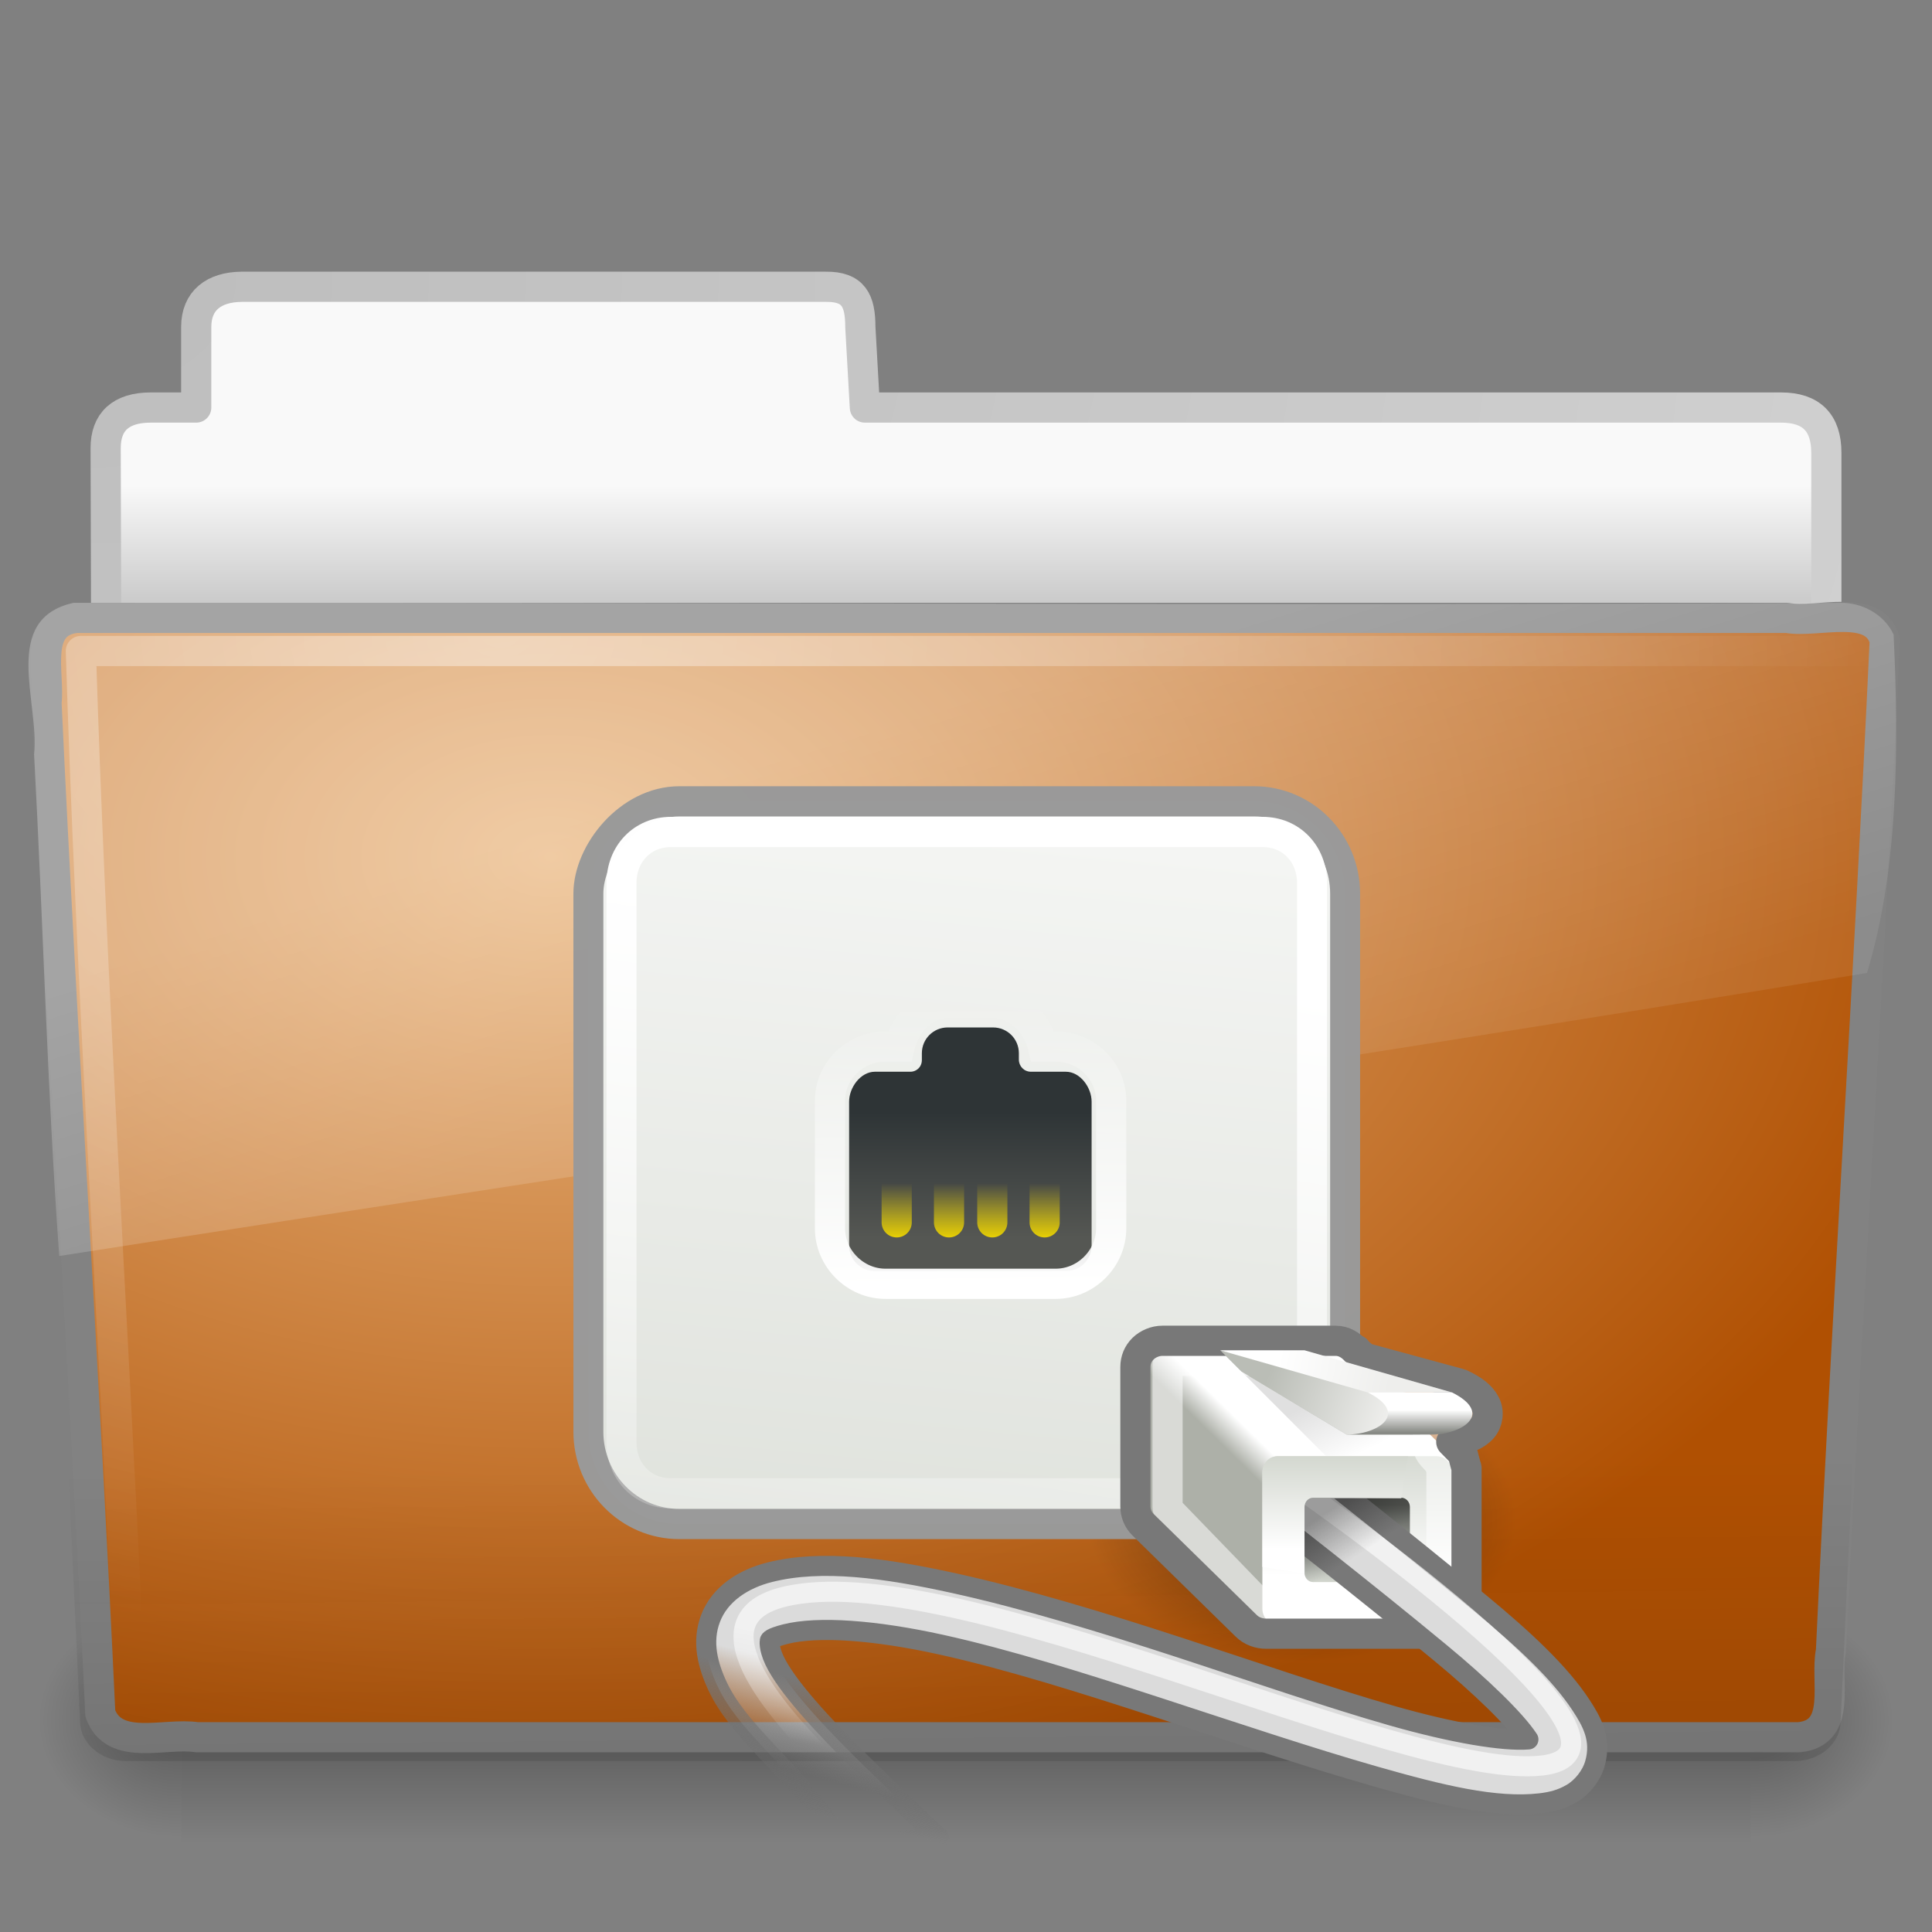 <?xml version="1.0" encoding="UTF-8" standalone="no"?>
<!-- Created with Inkscape (http://www.inkscape.org/) -->

<svg
   xmlns:dc="http://purl.org/dc/elements/1.1/"
   xmlns:cc="http://creativecommons.org/ns#"
   xmlns:rdf="http://www.w3.org/1999/02/22-rdf-syntax-ns#"
   xmlns:svg="http://www.w3.org/2000/svg"
   xmlns="http://www.w3.org/2000/svg"
   xmlns:xlink="http://www.w3.org/1999/xlink"
   xmlns:sodipodi="http://sodipodi.sourceforge.net/DTD/sodipodi-0.dtd"
   xmlns:inkscape="http://www.inkscape.org/namespaces/inkscape"
   version="1.0"
   width="64"
   height="64"
   id="svg3415"
   sodipodi:version="0.32"
   inkscape:version="0.48.4 r9939"
   sodipodi:docname="folder-remote.svg"
   inkscape:output_extension="org.inkscape.output.svg.inkscape">
  <rect width="100%" height="100%" fill="#808080" stroke="none"/>
  <sodipodi:namedview
     inkscape:window-height="781"
     inkscape:window-width="1440"
     inkscape:pageshadow="2"
     inkscape:pageopacity="0.0"
     guidetolerance="10.0"
     gridtolerance="10.0"
     objecttolerance="10.0"
     borderopacity="1.0"
     bordercolor="#666666"
     pagecolor="#ffffff"
     id="base"
     showgrid="false"
     inkscape:zoom="7.78125"
     inkscape:cx="-24.542318"
     inkscape:cy="26.859438"
     inkscape:window-x="0"
     inkscape:window-y="24"
     inkscape:current-layer="svg3415"
     inkscape:window-maximized="0" />
  <defs
     id="defs3417">
    <linearGradient
       id="linearGradient7812">
      <stop
         id="stop7814"
         style="stop-color:#000000;stop-opacity:1"
         offset="0" />
      <stop
         id="stop7816"
         style="stop-color:#000000;stop-opacity:0"
         offset="1" />
    </linearGradient>
    <linearGradient
       x1="-6.406"
       y1="32.438"
       x2="-7.781"
       y2="34.562"
       id="linearGradient3115"
       xlink:href="#linearGradient7812"
       gradientUnits="userSpaceOnUse"
       gradientTransform="matrix(-0.525,0,0,0.525,-23.96,22.596)" />
    <linearGradient
       x1="-4.11"
       y1="58.808"
       x2="-4.11"
       y2="55"
       id="linearGradient3081"
       xlink:href="#linearGradient7269"
       gradientUnits="userSpaceOnUse"
       gradientTransform="matrix(-0.59,0,0,0.612,-21.796,4.681)" />
    <linearGradient
       id="linearGradient7660">
      <stop
         id="stop7662"
         style="stop-color:#ffffff;stop-opacity:1"
         offset="0" />
      <stop
         id="stop7664"
         style="stop-color:#ffffff;stop-opacity:0"
         offset="1" />
    </linearGradient>
    <linearGradient
       x1="41.188"
       y1="38.312"
       x2="42.124"
       y2="42.938"
       id="linearGradient3079"
       xlink:href="#linearGradient7660"
       gradientUnits="userSpaceOnUse"
       gradientTransform="matrix(-0.525,0,0,0.525,-13.464,22.596)" />
    <linearGradient
       id="linearGradient7576-259">
      <stop
         id="stop3231"
         style="stop-color:#787878;stop-opacity:1"
         offset="0" />
      <stop
         id="stop3233"
         style="stop-color:#6c6c6c;stop-opacity:0"
         offset="1" />
    </linearGradient>
    <linearGradient
       x1="38.75"
       y1="40.625"
       x2="40.125"
       y2="46.562"
       id="linearGradient3077"
       xlink:href="#linearGradient7576-259"
       gradientUnits="userSpaceOnUse"
       gradientTransform="matrix(-0.525,0,0,0.525,-13.464,22.596)" />
    <linearGradient
       id="linearGradient7652-827">
      <stop
         id="stop3225"
         style="stop-color:#dbdbdb;stop-opacity:1"
         offset="0" />
      <stop
         id="stop3227"
         style="stop-color:#a0a0a0;stop-opacity:0"
         offset="1" />
    </linearGradient>
    <linearGradient
       x1="37.625"
       y1="40.312"
       x2="38.875"
       y2="45.062"
       id="linearGradient3075"
       xlink:href="#linearGradient7652-827"
       gradientUnits="userSpaceOnUse"
       gradientTransform="matrix(-0.525,0,0,0.525,-13.464,22.596)" />
    <linearGradient
       x1="30.312"
       y1="27.313"
       x2="30.312"
       y2="24.688"
       id="linearGradient3071"
       xlink:href="#linearGradient7422"
       gradientUnits="userSpaceOnUse"
       gradientTransform="translate(0.418,0.698)" />
    <linearGradient
       x1="30.312"
       y1="27.313"
       x2="30.312"
       y2="24.688"
       id="linearGradient3069"
       xlink:href="#linearGradient7422"
       gradientUnits="userSpaceOnUse"
       gradientTransform="translate(0,0.698)" />
    <linearGradient
       x1="30.312"
       y1="27.313"
       x2="30.312"
       y2="24.688"
       id="linearGradient3067"
       xlink:href="#linearGradient7422"
       gradientUnits="userSpaceOnUse"
       gradientTransform="translate(0,0.698)" />
    <linearGradient
       x1="30.312"
       y1="27.313"
       x2="30.312"
       y2="24.688"
       id="linearGradient3065"
       xlink:href="#linearGradient7422"
       gradientUnits="userSpaceOnUse"
       gradientTransform="translate(-0.418,0.698)" />
    <linearGradient
       id="linearGradient7422">
      <stop
         id="stop7424"
         style="stop-color:#edd400;stop-opacity:1"
         offset="0" />
      <stop
         id="stop7426"
         style="stop-color:#edd400;stop-opacity:0"
         offset="1" />
    </linearGradient>
    <linearGradient
       x1="30.312"
       y1="27.313"
       x2="30.312"
       y2="24.688"
       id="linearGradient3073"
       xlink:href="#linearGradient7422"
       gradientUnits="userSpaceOnUse" />
    <linearGradient
       id="linearGradient7430">
      <stop
         id="stop7432"
         style="stop-color:#ffffff;stop-opacity:1"
         offset="0" />
      <stop
         id="stop7434"
         style="stop-color:#ffffff;stop-opacity:0"
         offset="1" />
    </linearGradient>
    <linearGradient
       x1="28.875"
       y1="29"
       x2="29"
       y2="16"
       id="linearGradient3063"
       xlink:href="#linearGradient7430"
       gradientUnits="userSpaceOnUse"
       gradientTransform="matrix(-0.525,0,0,0.525,39.675,19.379)" />
    <linearGradient
       id="linearGradient7340">
      <stop
         id="stop7342"
         style="stop-color:#2e3436;stop-opacity:1"
         offset="0" />
      <stop
         id="stop7344"
         style="stop-color:#555753;stop-opacity:1"
         offset="1" />
    </linearGradient>
    <linearGradient
       x1="32.812"
       y1="21"
       x2="32.812"
       y2="26.205"
       id="linearGradient3061"
       xlink:href="#linearGradient7340"
       gradientUnits="userSpaceOnUse"
       gradientTransform="matrix(-0.604,0,0,0.603,42.825,17.573)" />
    <linearGradient
       id="linearGradient7277">
      <stop
         id="stop7279"
         style="stop-color:#555753;stop-opacity:1"
         offset="0" />
      <stop
         id="stop7281"
         style="stop-color:#d3d7cf;stop-opacity:1"
         offset="1" />
    </linearGradient>
    <linearGradient
       x1="-3.536"
       y1="55.867"
       x2="-3.536"
       y2="59.445"
       id="linearGradient3059"
       xlink:href="#linearGradient7277"
       gradientUnits="userSpaceOnUse"
       gradientTransform="matrix(-0.525,0,0,0.54,-21.861,9.401)" />
    <linearGradient
       id="linearGradient7186">
      <stop
         id="stop7188"
         style="stop-color:#888a85;stop-opacity:1"
         offset="0" />
      <stop
         id="stop7190"
         style="stop-color:#ffffff;stop-opacity:1"
         offset="1" />
    </linearGradient>
    <linearGradient
       x1="-5.969"
       y1="52.875"
       x2="-5.969"
       y2="51.812"
       id="linearGradient3057"
       xlink:href="#linearGradient7186"
       gradientUnits="userSpaceOnUse"
       gradientTransform="matrix(-0.525,0,0,0.525,-21.861,10)" />
    <linearGradient
       id="linearGradient7245">
      <stop
         id="stop7247"
         style="stop-color:#eeeeec;stop-opacity:1"
         offset="0" />
      <stop
         id="stop7249"
         style="stop-color:#ffffff;stop-opacity:1"
         offset="1" />
    </linearGradient>
    <linearGradient
       x1="-5.082"
       y1="50.519"
       x2="0.265"
       y2="49.458"
       id="linearGradient3055"
       xlink:href="#linearGradient7245"
       gradientUnits="userSpaceOnUse"
       gradientTransform="matrix(-0.525,0,0,0.525,-21.861,10)" />
    <linearGradient
       id="linearGradient7237">
      <stop
         id="stop7239"
         style="stop-color:#eeeeec;stop-opacity:1"
         offset="0" />
      <stop
         id="stop7241"
         style="stop-color:#babdb6;stop-opacity:1"
         offset="1" />
    </linearGradient>
    <linearGradient
       x1="-4.685"
       y1="52.64"
       x2="0.884"
       y2="50.563"
       id="linearGradient3053"
       xlink:href="#linearGradient7237"
       gradientUnits="userSpaceOnUse"
       gradientTransform="matrix(-0.525,0,0,0.525,-21.861,10)" />
    <linearGradient
       id="linearGradient7257">
      <stop
         id="stop7259"
         style="stop-color:#000000;stop-opacity:1"
         offset="0" />
      <stop
         id="stop7261"
         style="stop-color:#000000;stop-opacity:0"
         offset="1" />
    </linearGradient>
    <linearGradient
       x1="-1.989"
       y1="51.138"
       x2="-3.359"
       y2="54"
       id="linearGradient3051"
       xlink:href="#linearGradient7257"
       gradientUnits="userSpaceOnUse"
       gradientTransform="matrix(-0.525,0,0,0.525,-21.861,10)" />
    <linearGradient
       id="linearGradient7269">
      <stop
         id="stop7271"
         style="stop-color:#ffffff;stop-opacity:1"
         offset="0" />
      <stop
         id="stop7273"
         style="stop-color:#d3d7cf;stop-opacity:1"
         offset="1" />
    </linearGradient>
    <linearGradient
       x1="-4.221"
       y1="59.879"
       x2="-4.221"
       y2="54.708"
       id="linearGradient3049"
       xlink:href="#linearGradient7269"
       gradientUnits="userSpaceOnUse"
       gradientTransform="matrix(0.964,0,0,0.972,-0.25,1.694)" />
    <linearGradient
       id="linearGradient7263">
      <stop
         id="stop7265"
         style="stop-color:#adb0a8;stop-opacity:1"
         offset="0" />
      <stop
         id="stop7267"
         style="stop-color:#ffffff;stop-opacity:1"
         offset="1" />
    </linearGradient>
    <linearGradient
       x1="1.626"
       y1="55.219"
       x2="0.822"
       y2="54.416"
       id="linearGradient3047"
       xlink:href="#linearGradient7263"
       gradientUnits="userSpaceOnUse"
       gradientTransform="matrix(1.051,0,0,1,0.112,0)" />
    <linearGradient
       id="linearGradient7438">
      <stop
         id="stop7440"
         style="stop-color:#ffffff;stop-opacity:1"
         offset="0" />
      <stop
         id="stop7442"
         style="stop-color:#ffffff;stop-opacity:0"
         offset="1" />
    </linearGradient>
    <linearGradient
       x1="-7.852"
       y1="3.755"
       x2="-5.51"
       y2="18.938"
       id="linearGradient3045"
       xlink:href="#linearGradient7438"
       gradientUnits="userSpaceOnUse"
       gradientTransform="matrix(-1.238,0,0,1.267,16.951,21.363)" />
    <linearGradient
       id="linearGradient6991">
      <stop
         id="stop6993"
         style="stop-color:#d3d7cf;stop-opacity:1"
         offset="0" />
      <stop
         id="stop6995"
         style="stop-color:#ffffff;stop-opacity:1"
         offset="1" />
    </linearGradient>
    <linearGradient
       x1="-7.975"
       y1="25.357"
       x2="-11.006"
       y2="-6.568"
       id="linearGradient3043"
       xlink:href="#linearGradient6991"
       gradientUnits="userSpaceOnUse"
       gradientTransform="matrix(1.187,0,0,1.2,-17.281,21.9)" />
    <linearGradient
       id="linearGradient7822">
      <stop
         id="stop7824"
         style="stop-color:#000000;stop-opacity:1"
         offset="0" />
      <stop
         id="stop7826"
         style="stop-color:#000000;stop-opacity:0"
         offset="1" />
    </linearGradient>
    <radialGradient
       cx="14.363"
       cy="34.786"
       r="8.795"
       fx="14.363"
       fy="34.786"
       id="radialGradient3041"
       xlink:href="#linearGradient7822"
       gradientUnits="userSpaceOnUse"
       gradientTransform="matrix(1,0,0,0.688,0,10.838)" />
    <radialGradient
       cx="605.714"
       cy="486.648"
       r="117.143"
       fx="605.714"
       fy="486.648"
       id="radialGradient3413"
       xlink:href="#linearGradient5060-820"
       gradientUnits="userSpaceOnUse"
       gradientTransform="matrix(0.04,0,0,0.033,33.796,40.921)" />
    <linearGradient
       id="linearGradient3484">
      <stop
         id="stop3486"
         style="stop-color:#bdbdbd;stop-opacity:1"
         offset="0" />
      <stop
         id="stop3488"
         style="stop-color:#d0d0d0;stop-opacity:1"
         offset="1" />
    </linearGradient>
    <radialGradient
       cx="3"
       cy="-17.821"
       r="21"
       fx="3"
       fy="-17.821"
       id="radialGradient3396"
       xlink:href="#linearGradient3484"
       gradientUnits="userSpaceOnUse"
       gradientTransform="matrix(-1.7093459e-8,2.271,-2.895,-1.9343515e-8,-48.593,2.397)" />
    <linearGradient
       id="linearGradient6404">
      <stop
         id="stop6406"
         style="stop-color:#f9f9f9;stop-opacity:1"
         offset="0" />
      <stop
         id="stop6408"
         style="stop-color:#c9c9c9;stop-opacity:1"
         offset="1" />
    </linearGradient>
    <linearGradient
       x1="62.989"
       y1="13.183"
       x2="62.989"
       y2="16.19"
       id="linearGradient3398"
       xlink:href="#linearGradient6404"
       gradientUnits="userSpaceOnUse"
       gradientTransform="matrix(1.341,0,0,1.325,-134.068,-1.388)" />
    <linearGradient
       id="linearGradient5048-585">
      <stop
         id="stop2667"
         style="stop-color:#000000;stop-opacity:0"
         offset="0" />
      <stop
         id="stop2669"
         style="stop-color:#000000;stop-opacity:1"
         offset="0.5" />
      <stop
         id="stop2671"
         style="stop-color:#000000;stop-opacity:0"
         offset="1" />
    </linearGradient>
    <linearGradient
       x1="302.857"
       y1="366.648"
       x2="302.857"
       y2="609.505"
       id="linearGradient3409"
       xlink:href="#linearGradient5048-585"
       gradientUnits="userSpaceOnUse"
       gradientTransform="matrix(0.108,0,0,0.033,-6.923,40.922)" />
    <linearGradient
       id="linearGradient5060-820">
      <stop
         id="stop2681"
         style="stop-color:#000000;stop-opacity:1"
         offset="0" />
      <stop
         id="stop2683"
         style="stop-color:#000000;stop-opacity:0"
         offset="1" />
    </linearGradient>
    <radialGradient
       cx="605.714"
       cy="486.648"
       r="117.143"
       fx="605.714"
       fy="486.648"
       id="radialGradient3403"
       xlink:href="#linearGradient5060-820"
       gradientUnits="userSpaceOnUse"
       gradientTransform="matrix(-0.04,0,0,0.033,30.204,40.921)" />
    <linearGradient
       id="linearGradient3390">
      <stop
         id="stop3392"
         style="stop-color:#51751e;stop-opacity:1"
         offset="0" />
      <stop
         id="stop3394"
         style="stop-color:#51751e;stop-opacity:1"
         offset="1" />
    </linearGradient>
    <linearGradient
       x1="82.453"
       y1="45.114"
       x2="65.34"
       y2="15.944"
       id="linearGradient2587"
       xlink:href="#linearGradient3390"
       gradientUnits="userSpaceOnUse"
       gradientTransform="matrix(1.341,0,0,1.326,-72.463,-1.603)" />
    <linearGradient
       id="linearGradient7012-661-145-733-759-865-745">
      <stop
         id="stop2699"
         style="stop-color:#eab882;stop-opacity:1;"
         offset="0" />
      <stop
         id="stop2701"
         style="stop-color:#b05002;stop-opacity:1;"
         offset="1" />
    </linearGradient>
    <radialGradient
       cx="63.969"
       cy="14.113"
       r="23.097"
       fx="63.969"
       fy="14.113"
       id="radialGradient2585"
       xlink:href="#linearGradient7012-661-145-733-759-865-745"
       gradientUnits="userSpaceOnUse"
       gradientTransform="matrix(2.098,-1.2620327e-7,8.2824269e-8,1.348,-115.968,9.354)" />
    <linearGradient
       id="linearGradient6129-963-697-142-998-580-273">
      <stop
         id="stop2661"
         style="stop-color:#0a0a0a;stop-opacity:0.498"
         offset="0" />
      <stop
         id="stop2663"
         style="stop-color:#0a0a0a;stop-opacity:0"
         offset="1" />
    </linearGradient>
    <linearGradient
       x1="22.935"
       y1="49.629"
       x2="22.809"
       y2="36.658"
       id="linearGradient2582"
       xlink:href="#linearGradient6129-963-697-142-998-580-273"
       gradientUnits="userSpaceOnUse"
       gradientTransform="matrix(1.535,0,0,1.327,-5.021,-0.049)" />
    <linearGradient
       id="linearGradient6087-437-184-795-110-662-495">
      <stop
         id="stop2693"
         style="stop-color:#ffffff;stop-opacity:0.4"
         offset="0" />
      <stop
         id="stop2695"
         style="stop-color:#ffffff;stop-opacity:0"
         offset="1" />
    </linearGradient>
    <radialGradient
       cx="7.265"
       cy="8.302"
       r="20.98"
       fx="7.265"
       fy="8.302"
       id="radialGradient2579"
       xlink:href="#linearGradient6087-437-184-795-110-662-495"
       gradientUnits="userSpaceOnUse"
       gradientTransform="matrix(0,1.607,-2.182,0,34.686,9.285)" />
    <linearGradient
       id="linearGradient8265-821-176-38-919-66-249">
      <stop
         id="stop2687"
         style="stop-color:#ffffff;stop-opacity:0.275"
         offset="0" />
      <stop
         id="stop2689"
         style="stop-color:#ffffff;stop-opacity:0.078"
         offset="1" />
    </linearGradient>
    <linearGradient
       x1="11.566"
       y1="22.292"
       x2="15.215"
       y2="33.955"
       id="linearGradient2576"
       xlink:href="#linearGradient8265-821-176-38-919-66-249"
       gradientUnits="userSpaceOnUse"
       gradientTransform="matrix(1.341,0,0,1.33,-0.373,-1.31)" />
    <radialGradient
       inkscape:collect="always"
       xlink:href="#linearGradient7822"
       id="radialGradient2583"
       gradientUnits="userSpaceOnUse"
       gradientTransform="matrix(1,0,0,0.688,0,10.838)"
       cx="14.363"
       cy="34.786"
       fx="14.363"
       fy="34.786"
       r="8.795" />
    <linearGradient
       inkscape:collect="always"
       xlink:href="#linearGradient6991"
       id="linearGradient2585"
       gradientUnits="userSpaceOnUse"
       gradientTransform="matrix(1.187,0,0,1.2,-17.281,21.9)"
       x1="-7.975"
       y1="25.357"
       x2="-11.006"
       y2="-6.568" />
    <linearGradient
       inkscape:collect="always"
       xlink:href="#linearGradient7438"
       id="linearGradient2588"
       gradientUnits="userSpaceOnUse"
       gradientTransform="matrix(-1.238,0,0,1.267,16.951,21.363)"
       x1="-7.852"
       y1="3.755"
       x2="-5.51"
       y2="18.938" />
    <linearGradient
       inkscape:collect="always"
       xlink:href="#linearGradient7263"
       id="linearGradient2590"
       gradientUnits="userSpaceOnUse"
       gradientTransform="matrix(1.051,0,0,1,0.112,0)"
       x1="1.626"
       y1="55.219"
       x2="0.822"
       y2="54.416" />
    <linearGradient
       inkscape:collect="always"
       xlink:href="#linearGradient7269"
       id="linearGradient2592"
       gradientUnits="userSpaceOnUse"
       gradientTransform="matrix(0.964,0,0,0.972,-0.25,1.694)"
       x1="-4.221"
       y1="59.879"
       x2="-4.221"
       y2="54.708" />
    <linearGradient
       inkscape:collect="always"
       xlink:href="#linearGradient7257"
       id="linearGradient2594"
       gradientUnits="userSpaceOnUse"
       gradientTransform="matrix(-0.525,0,0,0.525,-21.861,10)"
       x1="-1.989"
       y1="51.138"
       x2="-3.359"
       y2="54" />
    <linearGradient
       inkscape:collect="always"
       xlink:href="#linearGradient7237"
       id="linearGradient2596"
       gradientUnits="userSpaceOnUse"
       gradientTransform="matrix(-0.525,0,0,0.525,-21.861,10)"
       x1="-4.685"
       y1="52.64"
       x2="0.884"
       y2="50.563" />
    <linearGradient
       inkscape:collect="always"
       xlink:href="#linearGradient7245"
       id="linearGradient2598"
       gradientUnits="userSpaceOnUse"
       gradientTransform="matrix(-0.525,0,0,0.525,-21.861,10)"
       x1="-5.082"
       y1="50.519"
       x2="0.265"
       y2="49.458" />
    <linearGradient
       inkscape:collect="always"
       xlink:href="#linearGradient7186"
       id="linearGradient2600"
       gradientUnits="userSpaceOnUse"
       gradientTransform="matrix(-0.525,0,0,0.525,-21.861,10)"
       x1="-5.969"
       y1="52.875"
       x2="-5.969"
       y2="51.812" />
    <linearGradient
       inkscape:collect="always"
       xlink:href="#linearGradient7277"
       id="linearGradient2602"
       gradientUnits="userSpaceOnUse"
       gradientTransform="matrix(-0.525,0,0,0.54,-21.861,9.401)"
       x1="-3.536"
       y1="55.867"
       x2="-3.536"
       y2="59.445" />
    <linearGradient
       inkscape:collect="always"
       xlink:href="#linearGradient7340"
       id="linearGradient2604"
       gradientUnits="userSpaceOnUse"
       gradientTransform="matrix(-0.604,0,0,0.603,42.825,17.573)"
       x1="32.812"
       y1="21"
       x2="32.812"
       y2="26.205" />
    <linearGradient
       inkscape:collect="always"
       xlink:href="#linearGradient7430"
       id="linearGradient2606"
       gradientUnits="userSpaceOnUse"
       gradientTransform="matrix(-0.525,0,0,0.525,39.675,19.379)"
       x1="28.875"
       y1="29"
       x2="29"
       y2="16" />
    <linearGradient
       inkscape:collect="always"
       xlink:href="#linearGradient7422"
       id="linearGradient2608"
       gradientUnits="userSpaceOnUse"
       gradientTransform="translate(-0.418,0.698)"
       x1="30.312"
       y1="27.313"
       x2="30.312"
       y2="24.688" />
    <linearGradient
       inkscape:collect="always"
       xlink:href="#linearGradient7422"
       id="linearGradient2610"
       gradientUnits="userSpaceOnUse"
       gradientTransform="translate(0,0.698)"
       x1="30.312"
       y1="27.313"
       x2="30.312"
       y2="24.688" />
    <linearGradient
       inkscape:collect="always"
       xlink:href="#linearGradient7422"
       id="linearGradient2612"
       gradientUnits="userSpaceOnUse"
       gradientTransform="translate(0,0.698)"
       x1="30.312"
       y1="27.313"
       x2="30.312"
       y2="24.688" />
    <linearGradient
       inkscape:collect="always"
       xlink:href="#linearGradient7422"
       id="linearGradient2614"
       gradientUnits="userSpaceOnUse"
       gradientTransform="translate(0.418,0.698)"
       x1="30.312"
       y1="27.313"
       x2="30.312"
       y2="24.688" />
    <linearGradient
       inkscape:collect="always"
       xlink:href="#linearGradient7422"
       id="linearGradient2616"
       gradientUnits="userSpaceOnUse"
       x1="30.312"
       y1="27.313"
       x2="30.312"
       y2="24.688" />
    <linearGradient
       inkscape:collect="always"
       xlink:href="#linearGradient7652-827"
       id="linearGradient2618"
       gradientUnits="userSpaceOnUse"
       gradientTransform="matrix(-0.525,0,0,0.525,-13.464,22.596)"
       x1="37.625"
       y1="40.312"
       x2="38.875"
       y2="45.062" />
    <linearGradient
       inkscape:collect="always"
       xlink:href="#linearGradient7576-259"
       id="linearGradient2620"
       gradientUnits="userSpaceOnUse"
       gradientTransform="matrix(-0.525,0,0,0.525,-13.464,22.596)"
       x1="38.75"
       y1="40.625"
       x2="40.125"
       y2="46.562" />
    <linearGradient
       inkscape:collect="always"
       xlink:href="#linearGradient7660"
       id="linearGradient2622"
       gradientUnits="userSpaceOnUse"
       gradientTransform="matrix(-0.525,0,0,0.525,-13.464,22.596)"
       x1="41.188"
       y1="38.312"
       x2="42.124"
       y2="42.938" />
    <linearGradient
       inkscape:collect="always"
       xlink:href="#linearGradient7269"
       id="linearGradient2624"
       gradientUnits="userSpaceOnUse"
       gradientTransform="matrix(-0.59,0,0,0.612,-21.796,4.681)"
       x1="-4.11"
       y1="58.808"
       x2="-4.11"
       y2="55" />
    <linearGradient
       inkscape:collect="always"
       xlink:href="#linearGradient7812"
       id="linearGradient2626"
       gradientUnits="userSpaceOnUse"
       gradientTransform="matrix(-0.525,0,0,0.525,-23.96,22.596)"
       x1="-6.406"
       y1="32.438"
       x2="-7.781"
       y2="34.562" />
    <linearGradient
       inkscape:collect="always"
       xlink:href="#linearGradient8265-821-176-38-919-66-249"
       id="linearGradient3921"
       gradientUnits="userSpaceOnUse"
       gradientTransform="matrix(1.341,0,0,1.33,-0.373,-1.31)"
       x1="11.566"
       y1="22.292"
       x2="15.215"
       y2="33.955" />
    <radialGradient
       inkscape:collect="always"
       xlink:href="#linearGradient6087-437-184-795-110-662-495"
       id="radialGradient3924"
       gradientUnits="userSpaceOnUse"
       gradientTransform="matrix(0,1.607,-2.182,0,34.686,9.285)"
       cx="7.265"
       cy="8.302"
       fx="7.265"
       fy="8.302"
       r="20.98" />
    <linearGradient
       inkscape:collect="always"
       xlink:href="#linearGradient6129-963-697-142-998-580-273"
       id="linearGradient3927"
       gradientUnits="userSpaceOnUse"
       gradientTransform="matrix(1.535,0,0,1.327,-5.021,-0.049)"
       x1="22.935"
       y1="49.629"
       x2="22.809"
       y2="36.658" />
    <radialGradient
       inkscape:collect="always"
       xlink:href="#linearGradient7012-661-145-733-759-865-745"
       id="radialGradient3930"
       gradientUnits="userSpaceOnUse"
       gradientTransform="matrix(2.098,-1.2620327e-7,8.2824269e-8,1.348,-115.968,9.354)"
       cx="63.969"
       cy="14.113"
       fx="63.969"
       fy="14.113"
       r="23.097" />
    <radialGradient
       inkscape:collect="always"
       xlink:href="#linearGradient5060-820"
       id="radialGradient3935"
       gradientUnits="userSpaceOnUse"
       gradientTransform="matrix(-0.04,0,0,0.033,30.204,40.921)"
       cx="605.714"
       cy="486.648"
       fx="605.714"
       fy="486.648"
       r="117.143" />
    <linearGradient
       inkscape:collect="always"
       xlink:href="#linearGradient5048-585"
       id="linearGradient3938"
       gradientUnits="userSpaceOnUse"
       gradientTransform="matrix(0.108,0,0,0.033,-6.923,40.922)"
       x1="302.857"
       y1="366.648"
       x2="302.857"
       y2="609.505" />
    <linearGradient
       inkscape:collect="always"
       xlink:href="#linearGradient6404"
       id="linearGradient3941"
       gradientUnits="userSpaceOnUse"
       gradientTransform="matrix(1.341,0,0,1.325,-134.068,-1.388)"
       x1="62.989"
       y1="13.183"
       x2="62.989"
       y2="16.19" />
    <radialGradient
       inkscape:collect="always"
       xlink:href="#linearGradient3484"
       id="radialGradient3943"
       gradientUnits="userSpaceOnUse"
       gradientTransform="matrix(-1.7093459e-8,2.271,-2.895,-1.9343515e-8,-48.593,2.397)"
       cx="3"
       cy="-17.821"
       fx="3"
       fy="-17.821"
       r="21" />
    <radialGradient
       inkscape:collect="always"
       xlink:href="#linearGradient5060-820"
       id="radialGradient3946"
       gradientUnits="userSpaceOnUse"
       gradientTransform="matrix(0.04,0,0,0.033,33.796,40.921)"
       cx="605.714"
       cy="486.648"
       fx="605.714"
       fy="486.648"
       r="117.143" />
  </defs>
  <path
     inkscape:connector-curvature="0"
     style="opacity:0.3;fill:url(#radialGradient3946);fill-opacity:1;fill-rule:nonzero;stroke:none;stroke-width:1;marker:none;visibility:visible;display:inline;overflow:visible"
     id="path3411"
     d="m 58,53 c 0,0 0,8 0,8 2.068,0.015 5,-1.792 5,-4 0,-2.208 -2.308,-3.999 -5,-3.999 z" />
  <path
     inkscape:connector-curvature="0"
     style="fill:url(#linearGradient3941);fill-opacity:1;fill-rule:nonzero;stroke:url(#radialGradient3943);stroke-width:1;stroke-linecap:round;stroke-linejoin:round;stroke-miterlimit:4;stroke-opacity:1;stroke-dasharray:none;stroke-dashoffset:0;marker:none;visibility:visible;display:inline;overflow:visible;enable-background:accumulate"
     id="path2558"
     d="M 8,9.5 C 7.085,9.51 6.5,9.956 6.5,10.833 L 6.5,13.5 c 0,0 -1.506,0 -1.506,0 C 3.999,13.5 3.5,13.974 3.5,14.842 c 0.046,13.72 0,14.493 0,15.658 1.903,0 57,-4.933 57,-7.056 l 0,-8.444 c 0,-1 -0.5,-1.5 -1.5,-1.5 L 28.65,13.5 28.5,10.833 C 28.5,9.956 28.275,9.49 27.36,9.5 L 8,9.5 z" />
  <rect
     style="opacity:0.3;fill:url(#linearGradient3938);fill-opacity:1;fill-rule:nonzero;stroke:none;stroke-width:1;marker:none;visibility:visible;display:inline;overflow:visible"
     id="rect4173"
     y="53"
     x="6"
     height="8"
     width="52" />
  <path
     inkscape:connector-curvature="0"
     style="opacity:0.3;fill:url(#radialGradient3935);fill-opacity:1;fill-rule:nonzero;stroke:none;stroke-width:1;marker:none;visibility:visible;display:inline;overflow:visible"
     id="path5018"
     d="m 6,53 c 0,0 0,8 0,8 -2.068,0.015 -5,-1.792 -5,-4 0,-2.208 2.308,-3.999 5,-3.999 z" />
  <path
     inkscape:connector-curvature="0"
     style="fill:url(#radialGradient3930);fill-opacity:1;stroke:#828282;stroke-width:0.999;stroke-linecap:round;stroke-linejoin:round;stroke-miterlimit:4;stroke-opacity:1;stroke-dasharray:none;stroke-dashoffset:0"
     id="path3388"
     d="m 2.526,20.468 c -1.438,0.164 -0.87,1.86 -0.985,2.813 0.526,11.235 1.258,22.244 1.781,33.479 0.458,1.281 2.138,0.625 3.202,0.788 17.69,0 35.38,0 53.07,0 1.461,-0.141 0.853,-1.867 1.059,-2.855 0.526,-11.235 1.258,-22.244 1.781,-33.479 -0.337,-1.266 -2.238,-0.562 -3.235,-0.746 -18.891,0 -37.782,0 -56.673,0 l 0,0 z" />
  <path
     inkscape:connector-curvature="0"
     style="opacity:0.4;fill:url(#linearGradient3927);fill-opacity:1;stroke:none"
     id="path6127"
     d="m 2.386,19.857 58.855,5.36e-4 c 0.85,0 1.401,0.591 1.401,1.326 l -1.668,35.829 c 0,0.735 -0.685,1.327 -1.535,1.327 l -55.252,0 c -0.85,0 -1.535,-0.592 -1.535,-1.327 L 0.985,21.184 c 0,-0.735 0.551,-1.327 1.401,-1.327 z" />
  <path
     inkscape:connector-curvature="0"
     style="fill:none;stroke:url(#radialGradient3924);stroke-width:1;stroke-linecap:round;stroke-linejoin:round;stroke-miterlimit:4;stroke-opacity:1;stroke-dasharray:none"
     id="path2435"
     d="m 61.673,21.565 c -18.142,0 -40.852,0 -58.994,0 C 3,32 3.713,43.316 4.229,54.192" />
  <path
     inkscape:connector-curvature="0"
     style="fill:url(#linearGradient3921);fill-opacity:1;stroke:none"
     id="path3455"
     d="m 60.967,19.97 c -19.508,0.098 -39.023,-0.028 -58.533,0 C 0.011,20.517 1.315,23.251 1.13,24.986 1.428,30.523 1.563,36.085 1.962,41.607 22.074,38.464 42.087,35.479 61.847,32.231 c 1.047,-3.44 1.056,-7.542 0.881,-11.211 -0.307,-0.671 -1.055,-1.065 -1.761,-1.05 z" />
  <g
     transform="matrix(1.33,0,0,1.33,71.591,-2.772)"
     id="g2977">
    <path
       d="M -16.088,28.893 L -17.663,28.893 L -18.712,28.893 L -17.138,28.893 L -16.088,28.893 z"
       id="path7013"
       style="fill:#ffffff;fill-opacity:1;fill-rule:evenodd;stroke:none" />
    <path
       d="M 23.158,34.786 C 23.158,38.13 19.221,40.841 14.363,40.841 C 9.505,40.841 5.568,38.13 5.568,34.786 C 5.568,31.442 9.505,28.73 14.363,28.73 C 19.221,28.73 23.158,31.442 23.158,34.786 z"
       transform="matrix(-0.607,0,0,0.586,-12.683,19.545)"
       id="path7820"
       style="opacity:0.459;fill:url(#radialGradient2583);fill-opacity:1;fill-rule:evenodd;stroke:none" />
    <g
       transform="matrix(0.992,0,0,1,-54.549,-0.457)"
       id="g2540">
      <rect
         width="19"
         height="18"
         rx="2.285"
         ry="2.3"
         x="-34.5"
         y="22.5"
         transform="scale(-1,1)"
         id="rect5925"
         style="fill:url(#linearGradient2585);fill-opacity:1;fill-rule:evenodd;stroke:#999999;stroke-width:0.752;stroke-linecap:round;stroke-linejoin:round;stroke-miterlimit:4;stroke-dasharray:none;stroke-dashoffset:0.7;stroke-opacity:0.992" />
      <path
         d="M 32.431,23.263 C 33.14,23.263 33.669,23.805 33.669,24.531 L 33.669,38.469 C 33.669,39.195 33.14,39.736 32.431,39.736 L 17.57,39.736 C 16.861,39.736 16.332,39.195 16.332,38.469 L 16.332,24.531 C 16.332,23.805 16.861,23.263 17.57,23.263 L 32.431,23.263 L 32.431,23.263 z"
         id="path6964"
         style="fill:none;stroke:url(#linearGradient2588);stroke-width:0.753;stroke-linecap:round;stroke-linejoin:round;stroke-miterlimit:4;stroke-dasharray:none;stroke-dashoffset:0.7;stroke-opacity:0.992" />
    </g>
    <g
       transform="matrix(-0.612,0,0,0.63,-21.949,3.598)"
       id="g7162">
      <path
         d="M -2.352,51 C -2.567,51 -2.752,51.101 -2.877,51.25 L -7.098,55.25 C -7.135,55.382 -7.203,55.521 -7.246,55.656 L -7.246,61.177 C -7.246,61.541 -6.934,61.833 -6.556,61.833 L 0.473,61.833 C 0.663,61.833 0.843,61.764 0.966,61.646 L 5.171,57.646 C 5.294,57.527 5.368,57.359 5.368,57.177 L 5.368,51.656 C 5.368,51.474 5.294,51.306 5.171,51.188 C 5.046,51.069 4.867,51 4.678,51 L -2.352,51 L -2.352,51 z"
         id="rect6100"
         style="fill:url(#linearGradient2590);fill-opacity:1;fill-rule:evenodd;stroke:none" />
      <path
         d="M -6.374,55.167 L 0.088,55.167 C 0.435,55.167 0.714,55.451 0.714,55.805 L 0.714,61.195 C 0.714,61.549 0.435,61.833 0.088,61.833 L -6.374,61.833 C -6.721,61.833 -7,61.549 -7,61.195 L -7,55.805 C -7,55.451 -6.721,55.167 -6.374,55.167 L -6.374,55.167 z"
         id="path6105"
         style="fill:url(#linearGradient2592);fill-opacity:1;fill-rule:evenodd;stroke:none" />
    </g>
    <path
       d="M -21.336,35.716 L -18.712,38.34 L -20.812,38.34 L -23.436,35.716 L -21.336,35.716"
       id="path7253"
       style="opacity:0.123;fill:url(#linearGradient2594);fill-opacity:1;fill-rule:evenodd;stroke:none" />
    <path
       d="M -23.436,35.716 L -18.45,37.815 L -20.287,37.815 L -22.911,36.241 L -23.436,35.716"
       id="path6126"
       style="fill:#babdb6;fill-rule:evenodd;stroke:none" />
    <path
       d="M -20.516,35.978 C -20.504,35.978 -20.488,35.982 -20.434,36.044 C -20.419,36.056 -20.402,36.067 -20.385,36.077 C -20.375,36.088 -20.364,36.099 -20.352,36.109 C -20.342,36.121 -20.331,36.132 -20.32,36.142 L -20.303,36.142 C -20.293,36.154 -20.282,36.165 -20.27,36.175 L -20.172,36.273 C -20.116,36.326 -20.049,36.365 -19.975,36.388 L -17.745,37.028 C -17.535,37.137 -17.464,37.211 -17.433,37.274 C -17.433,37.275 -17.451,37.344 -17.433,37.323 C -17.476,37.375 -17.622,37.455 -17.876,37.503 C -18.054,37.54 -18.2,37.668 -18.257,37.841 C -18.315,38.014 -18.276,38.204 -18.155,38.34 L -17.974,38.537 C -17.964,38.583 -17.946,38.626 -17.925,38.701 C -17.921,38.715 -17.929,38.719 -17.925,38.733 L -17.925,42.145 C -17.925,42.173 -17.925,42.205 -17.958,42.243 C -17.974,42.262 -18.012,42.276 -18.04,42.276 L -22.156,42.276 C -22.205,42.276 -22.245,42.271 -22.271,42.243 C -22.271,42.238 -22.271,42.232 -22.271,42.227 L -24.715,39.701 C -24.742,39.673 -24.748,39.66 -24.748,39.603 L -24.748,36.126 C -24.748,36.069 -24.742,36.04 -24.715,36.011 C -24.695,35.991 -24.633,35.978 -24.616,35.978 L -20.516,35.978 L -20.516,35.978 z"
       id="path7235"
       style="opacity:0.534;fill:none;stroke:#ffffff;stroke-width:0.752;stroke-linecap:round;stroke-linejoin:round;stroke-miterlimit:4;stroke-dasharray:none;stroke-dashoffset:0.7;stroke-opacity:1" />
    <path
       d="M -20.562,35.479 C -20.348,35.479 -20.18,35.593 -20.062,35.724 L -20.045,35.708 L -20.027,35.741 L -19.838,35.904 L -17.491,36.542 C -17.473,36.546 -17.456,36.552 -17.439,36.559 C -17.136,36.702 -16.942,36.849 -16.836,37.049 C -16.73,37.25 -16.771,37.503 -16.905,37.655 C -17.086,37.861 -17.378,37.944 -17.681,37.998 L -17.457,38.227 C -17.426,38.254 -17.402,38.288 -17.388,38.325 C -17.37,38.389 -17.349,38.491 -17.319,38.587 C -17.31,38.608 -17.304,38.63 -17.301,38.653 L -17.301,42.137 C -17.301,42.294 -17.364,42.442 -17.474,42.563 C -17.584,42.683 -17.756,42.775 -17.957,42.775 L -22.287,42.775 C -22.466,42.775 -22.65,42.715 -22.788,42.579 L -25.358,40.06 C -25.483,39.937 -25.548,39.777 -25.548,39.602 L -25.548,36.133 C -25.548,35.958 -25.483,35.798 -25.358,35.675 C -25.235,35.555 -25.054,35.479 -24.875,35.479 L -20.562,35.479 L -20.562,35.479 z"
       id="path7229"
       style="fill:none;stroke:#787878;stroke-width:0.752;stroke-linecap:round;stroke-linejoin:round;stroke-miterlimit:4;stroke-dasharray:none;stroke-dashoffset:0.7;stroke-opacity:1" />
    <path
       d="M -23.436,35.716 L -17.663,37.028 L -18.712,37.815 L -20.287,37.815 L -22.911,36.241 L -23.436,35.716"
       id="path7184"
       style="fill:url(#linearGradient2596);fill-opacity:1;fill-rule:evenodd;stroke:none" />
    <path
       d="M -21.336,35.716 L -17.663,36.765 L -19.762,36.765 L -23.436,35.716 L -21.336,35.716"
       id="path7171"
       style="fill:url(#linearGradient2598);fill-opacity:1;fill-rule:evenodd;stroke:none" />
    <path
       d="M -17.663,36.765 L -19.611,36.765 L -19.762,36.765 C -18.712,37.29 -19.5,37.815 -20.287,37.815 L -18.188,37.815 C -17.4,37.815 -16.613,37.29 -17.663,36.765 z"
       id="rect7173"
       style="fill:url(#linearGradient2600);fill-opacity:1;fill-rule:evenodd;stroke:none" />
    <path
       d="M -18.925,39.389 L -21.123,39.389 C -21.241,39.389 -21.336,39.492 -21.336,39.619 L -21.336,41.259 C -21.336,41.386 -21.241,41.489 -21.123,41.489 L -18.925,41.489 C -18.807,41.489 -18.712,41.386 -18.712,41.259 L -18.712,39.619 C -18.712,39.492 -18.807,39.389 -18.925,39.389 z"
       id="path7275"
       style="fill:url(#linearGradient2602);fill-opacity:1;fill-rule:evenodd;stroke:none" />
    <g
       transform="translate(-54.665,-0.457)"
       id="g2531">
      <path
         d="M 25.573,28.132 C 25.928,28.132 26.214,28.419 26.214,28.774 L 26.214,28.933 C 26.214,29.096 26.342,29.235 26.516,29.235 L 27.385,29.235 C 27.74,29.235 28.026,29.626 28.026,29.98 L 28.026,33.56 C 28.026,33.915 27.74,34.201 27.385,34.201 L 22.628,34.201 C 22.273,34.201 21.986,33.915 21.986,33.56 L 21.986,29.98 C 21.986,29.626 22.273,29.235 22.628,29.235 L 23.496,29.235 C 23.642,29.245 23.798,29.132 23.798,28.943 L 23.798,28.774 C 23.798,28.419 24.085,28.132 24.44,28.132 L 25.573,28.132 z"
         id="rect7327"
         style="fill:url(#linearGradient2604);fill-opacity:1;fill-rule:evenodd;stroke:none" />
      <path
         d="M 23.688,27.781 C 23.061,27.781 22.602,28.266 22.469,28.844 L 22.125,28.844 C 21.401,28.844 20.781,29.425 20.781,30.156 L 20.781,33.25 C 20.781,33.982 21.393,34.594 22.125,34.594 L 26.25,34.594 C 26.982,34.594 27.594,33.982 27.594,33.25 L 27.594,30.156 C 27.594,29.425 26.974,28.844 26.25,28.844 L 25.938,28.844 C 25.798,28.261 25.314,27.781 24.688,27.781 L 23.688,27.781 z"
         transform="matrix(1.028,0,0,1.028,0.147,-1.046)"
         id="path2709"
         style="fill:none;stroke:url(#linearGradient2606);stroke-width:0.732;stroke-linecap:round;stroke-linejoin:miter;stroke-miterlimit:4;stroke-dasharray:none;stroke-dashoffset:0.7;stroke-opacity:1" />
      <g
         transform="matrix(-0.539,0,0,0.539,40.914,18.327)"
         id="g7393"
         style="fill-opacity:1;stroke:url(#linearGradient2616);stroke-width:1.854">
        <path
           d="M 26.082,27.198 L 26.082,25.198"
           id="path7352"
           style="fill:none;stroke:url(#linearGradient2608);stroke-width:1.394;stroke-linecap:round;stroke-linejoin:miter;stroke-miterlimit:4;stroke-dasharray:none;stroke-opacity:1" />
        <path
           d="M 28.5,27.198 L 28.5,25.198"
           id="path7362"
           style="fill:none;stroke:url(#linearGradient2610);stroke-width:1.394;stroke-linecap:round;stroke-linejoin:miter;stroke-miterlimit:4;stroke-dasharray:none;stroke-opacity:1" />
        <path
           d="M 30.5,27.198 L 30.5,25.198"
           id="path7364"
           style="fill:none;stroke:url(#linearGradient2612);stroke-width:1.394;stroke-linecap:round;stroke-linejoin:miter;stroke-miterlimit:4;stroke-dasharray:none;stroke-opacity:1" />
        <path
           d="M 32.918,27.198 L 32.918,25.198"
           id="path7366"
           style="fill:none;stroke:url(#linearGradient2614);stroke-width:1.394;stroke-linecap:round;stroke-linejoin:miter;stroke-miterlimit:4;stroke-dasharray:none;stroke-opacity:1" />
      </g>
    </g>
    <path
       d="M -21.172,38.635 C -21.172,38.635 -18.974,40.35 -16.925,42.046 C -15.9,42.894 -14.984,43.737 -14.448,44.556 C -14.18,44.965 -13.93,45.407 -14.104,46.015 C -14.191,46.319 -14.425,46.604 -14.678,46.753 C -14.931,46.903 -15.181,46.966 -15.465,46.999 C -16.58,47.128 -17.948,46.793 -19.582,46.327 C -21.215,45.861 -23.082,45.234 -24.961,44.621 C -26.84,44.008 -28.737,43.411 -30.389,43.047 C -32.041,42.683 -33.452,42.582 -34.26,42.784 C -34.642,42.88 -34.651,42.942 -34.653,42.948 C -34.656,42.954 -34.687,43.124 -34.538,43.44 C -34.241,44.072 -33.341,45.056 -32.341,46.032 C -30.849,47.487 -30.434,47.857 -30.434,47.857 L -32.719,48.042 C -32.719,48.042 -32.995,47.746 -33.423,47.18 C -34.316,45.999 -35.459,45.137 -35.949,44.096 C -36.194,43.576 -36.357,42.987 -36.129,42.391 C -35.902,41.794 -35.32,41.409 -34.653,41.243 C -33.362,40.92 -31.796,41.135 -30.045,41.521 C -28.294,41.908 -26.362,42.495 -24.469,43.112 C -22.576,43.73 -20.728,44.369 -19.155,44.818 C -17.627,45.254 -16.375,45.458 -15.76,45.408 C -16.086,44.911 -16.965,44.068 -17.942,43.26 C -19.894,41.643 -22.124,39.914 -22.124,39.914 L -21.172,38.635 L -21.172,38.635 z"
       id="path7506"
       style="fill:url(#linearGradient2618);fill-opacity:1;fill-rule:evenodd;stroke:url(#linearGradient2620);stroke-width:0.5;stroke-linecap:butt;stroke-linejoin:round;stroke-miterlimit:4;stroke-dasharray:none;stroke-opacity:1" />
    <path
       d="M -21.689,39.006 C -21.689,39.006 -12.013,45.665 -15.424,46.058 C -18.836,46.452 -30.119,40.81 -34.317,41.86 C -38.516,42.909 -28.02,50.257 -28.02,50.257"
       id="path7502"
       style="opacity:0.6;fill:none;stroke:url(#linearGradient2622);stroke-width:0.5;stroke-linecap:butt;stroke-linejoin:miter;stroke-miterlimit:4;stroke-dasharray:none;stroke-opacity:1" />
    <path
       d="M -18.759,38.356 L -18.926,39.406 L -21.123,39.406 C -21.241,39.406 -21.336,39.508 -21.336,39.635 L -21.336,41.275 L -22.386,41.111 L -22.386,38.766 C -22.386,38.544 -22.221,38.356 -22.009,38.356 L -18.759,38.356 L -18.759,38.356 z"
       id="path7512"
       style="fill:url(#linearGradient2624);fill-opacity:1;fill-rule:evenodd;stroke:none" />
    <path
       d="M -18.925,39.389 L -21.123,39.389 C -21.241,39.389 -21.336,39.492 -21.336,39.619 L -21.336,41.259 C -21.336,41.386 -21.241,41.489 -21.123,41.489 L -18.925,41.489 C -18.807,41.489 -18.712,41.386 -18.712,41.259 L -18.712,39.619 C -18.712,39.492 -18.807,39.389 -18.925,39.389 z"
       id="path7810"
       style="opacity:0.354;fill:url(#linearGradient2626);fill-opacity:1;fill-rule:evenodd;stroke:none" />
  </g>
</svg>

